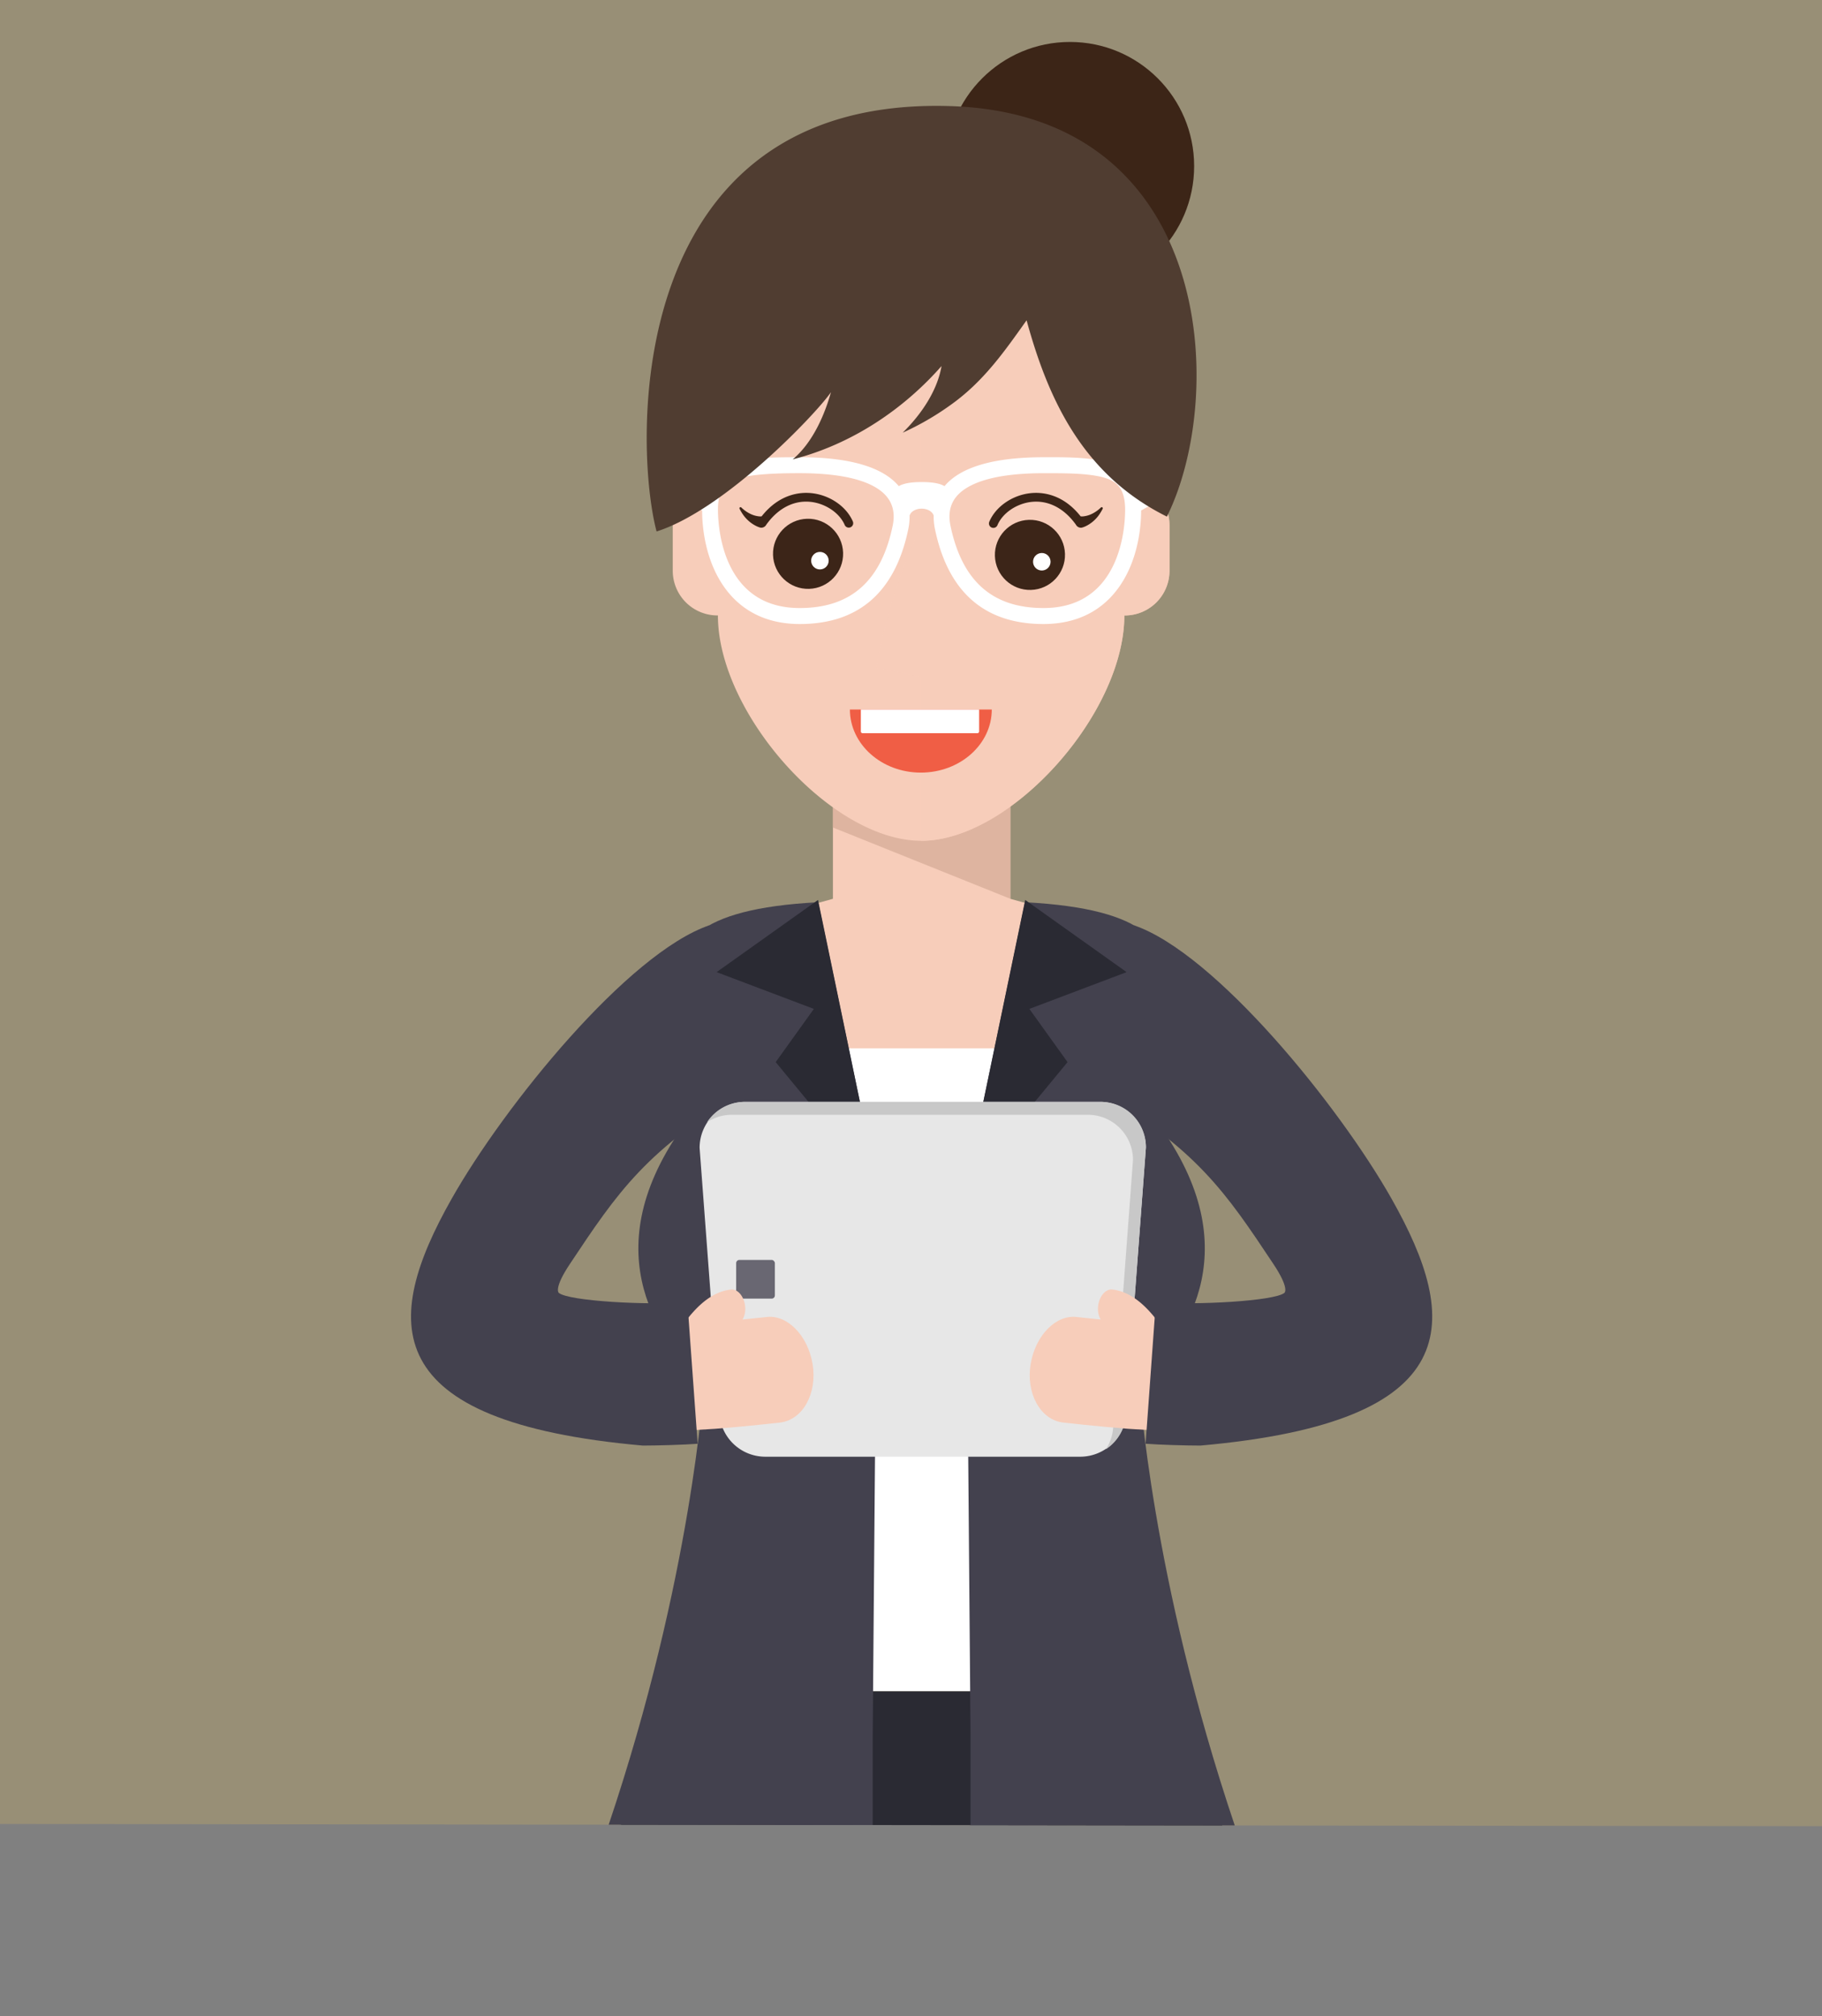 <svg xmlns="http://www.w3.org/2000/svg" xmlns:xlink="http://www.w3.org/1999/xlink" viewBox="0 0 999 1105.44"><rect x="0" y="0" width="999" height="1105.44" fill="#808080" stroke="none"/><defs><style>.cls-1{fill:#988f76;}.cls-2{isolation:isolate;}.cls-3{clip-path:url(#clip-path);}.cls-12,.cls-13,.cls-4{fill:#f7cdba;}.cls-5{fill:#deb4a0;}.cls-10,.cls-12,.cls-13,.cls-5{mix-blend-mode:multiply;}.cls-6{fill:#2a2a33;}.cls-7{fill:#fff;}.cls-8{fill:#43414e;}.cls-9{fill:#e7e7e7;}.cls-10{fill:#c8c8c8;}.cls-11{fill:#696772;}.cls-12{opacity:0.8;}.cls-14{fill:#3c2518;}.cls-15{fill:#f05e45;}.cls-16{fill:#3c2517;}.cls-17{fill:#503d31;}</style><clipPath id="clip-path" transform="translate(-1)"><polygon class="cls-1" points="1000 1001.25 1 1000 1 0 1000 0 1000 1001.25"/></clipPath></defs><title>f3-square-avatar-1000x1000</title><g class="cls-2"><g id="f3"><polygon class="cls-1" points="999 1001.25 0 1000 0 0 999 0 999 1001.25"/><g class="cls-3"><g id="woman"><polygon class="cls-4" points="553.96 492.78 553.96 430.74 456.69 430.74 456.69 492.78 432.37 499.53 456.69 651.48 553.96 651.49 578.28 499.53 553.96 492.78"/><polygon class="cls-5" points="456.69 431.14 456.69 453.69 553.96 492.77 553.96 431.14 456.69 431.14"/><path class="cls-6" d="M678.94,1105.44c1.3-128.25-31.31-178.24-31.31-178.24H365s-32.61,50-31.31,178.24H678.94Z" transform="translate(-1)"/><rect class="cls-7" x="407.46" y="574.79" width="197.62" height="352.4"/><path class="cls-8" d="M482,649.82L449.61,494.66c-136.9,7.17-44.08,79.83-75.14,124.34-48.33,69.27-10.65,117.05,12.43,140.63,0,0-6.51,105.44-52.3,241.19H479.5V951.44Z" transform="translate(-1)"/><polygon class="cls-6" points="392.92 532.98 446.24 553.14 425.31 582.32 481 649.82 448.52 493.41 392.92 532.98"/><path class="cls-8" d="M530.64,649.82L563,494.66c136.9,7.17,44.08,79.83,75.14,124.34,48.33,69.27,10.65,117.05-12.43,140.63,0,0,6.51,105.44,52.3,241.19H533.14V951.44Z" transform="translate(-1)"/><polygon class="cls-6" points="617.72 532.98 564.4 553.14 585.33 582.32 529.64 649.82 562.12 493.41 617.72 532.98"/><path class="cls-9" d="M593.27,798.66H420.62a25.22,25.22,0,0,1-25.22-25.22L384.59,629.33a25.22,25.22,0,0,1,25.22-25.22H604.07a25.22,25.22,0,0,1,25.22,25.22L618.49,773.44A25.22,25.22,0,0,1,593.27,798.66Z" transform="translate(-1)"/><path class="cls-10" d="M604.53,604.11H409.35a24.73,24.73,0,0,0-20.68,11.16,24.63,24.63,0,0,1,13.6-4.08H597.46a24.76,24.76,0,0,1,24.76,24.76L611.41,781a24.63,24.63,0,0,1-4.08,13.6,24.73,24.73,0,0,0,11.16-20.68l10.81-145A24.76,24.76,0,0,0,604.53,604.11Z" transform="translate(-1)"/><rect class="cls-11" x="403.64" y="690.77" width="21.22" height="21.22" rx="1.75" ry="1.75"/><path class="cls-4" d="M421.18,722.08s-18.31,2-32.54,3.09l-10.39.63-9,.27-8.61,0-1.36,58.35,10.79,0,10.79-.33,12.12-.73c16.34-1.22,35.91-3.45,35.91-3.45,12.57-1.65,20.3-16.29,17.64-32.12S432.48,720.61,421.18,722.08Z" transform="translate(-1)"/><path class="cls-4" d="M401.76,707c-9.65,1.09-17.14,7.93-22.78,14.74a90.57,90.57,0,0,0-9.46,14c-2.25,4.23-1.73,10.41,1.5,13.6s7.83,2.31,10-2.09c0-.09.71-1.36,1.86-3.22a65.67,65.67,0,0,1,4.82-6.8c4.06-5,9.52-10.09,16.13-10.85,3.81-.43,6.36-5.1,5.7-10.43S405.41,706.58,401.76,707Z" transform="translate(-1)"/><path class="cls-8" d="M353.43,792.55c-146.37-13-142.72-68.2-104.83-135.24,28.92-51.17,96.68-134.7,141.29-150l-4.06,44,25.59,45.9c-55.89,32.55-71.85,56.52-98,95.85-8.66,13-6.29,15.59-6,15.8,5.53,4.5,48.61,6.86,70.49,5.1l5.61,77.6C376.24,792.13,361,792.55,353.43,792.55Z" transform="translate(-1)"/><path class="cls-4" d="M591.46,722.08s18.31,2,32.54,3.09l10.39,0.63,9,0.27,8.61,0,1.36,58.35-10.79,0-10.79-.33-12.12-.73c-16.34-1.22-35.91-3.45-35.91-3.45-12.57-1.65-20.3-16.29-17.64-32.12S580.17,720.61,591.46,722.08Z" transform="translate(-1)"/><path class="cls-4" d="M610.88,707c9.65,1.09,17.14,7.93,22.78,14.74a90.53,90.53,0,0,1,9.46,14c2.26,4.23,1.73,10.41-1.5,13.6s-7.83,2.31-10-2.09c0-.09-0.71-1.36-1.86-3.22a65.69,65.69,0,0,0-4.82-6.8c-4.06-5-9.52-10.09-16.13-10.85-3.81-.43-6.36-5.1-5.7-10.43S607.24,706.58,610.88,707Z" transform="translate(-1)"/><path class="cls-8" d="M659.21,792.55c146.37-13,142.72-68.2,104.83-135.24-28.92-51.17-96.68-134.7-141.28-150l7.86,48.4-29.39,41.48c55.89,32.55,71.85,56.52,98,95.85,8.65,13,6.29,15.59,6,15.8-5.53,4.5-48.61,6.86-70.49,5.1l-5.61,77.6C636.4,792.13,651.66,792.55,659.21,792.55Z" transform="translate(-1)"/><path class="cls-4" d="M617.48,263.5V212.91c0-53.72-62.19-121.59-111.42-121.59S394.63,159.19,394.63,212.91V263.5a24.54,24.54,0,0,0-24.76,24.32v25.29a24.54,24.54,0,0,0,24.76,24.32c0,53.72,62.19,123.54,111.42,123.54s111.42-69.82,111.42-123.54a24.54,24.54,0,0,0,24.76-24.32V287.82A24.54,24.54,0,0,0,617.48,263.5Z" transform="translate(-1)"/><path class="cls-12" d="M506.05,371v90c49.23,0,111.42-69.82,111.42-123.54a24.54,24.54,0,0,0,24.76-24.32V287.82a24.54,24.54,0,0,0-24.76-24.32V212.91c0-53.72-62.19-121.59-111.42-121.59v197C488,326,481.29,366.12,481.29,366.12Z" transform="translate(-1)"/><circle class="cls-13" cx="445.26" cy="306.12" r="19.21" transform="translate(-11.41 15.73) rotate(-2)"/><circle class="cls-14" cx="445.26" cy="301.26" r="19.21" transform="matrix(1, -0.03, 0.03, 1, -11.24, 15.73)"/><circle class="cls-7" cx="451.78" cy="304.99" r="4.8" transform="matrix(1, -0.03, 0.03, 1, -11.37, 15.96)"/><path class="cls-14" d="M468.62,285.91c-3.54-8.23-12.62-14.47-22.59-15.53-6.11-.66-17.58.24-27.44,12.72a7.3,7.3,0,0,1-1.46,0A14.25,14.25,0,0,1,413,282a19,19,0,0,1-5.54-3.77,0.63,0.63,0,0,0-.69-0.12,0.6,0.6,0,0,0-.28.8,21.19,21.19,0,0,0,1.11,2,19.78,19.78,0,0,0,3.27,4.13,19.06,19.06,0,0,0,4.53,3.25,14.88,14.88,0,0,0,1.82.78c0.46,0.16.94,0.25,0.86,0.24a3.15,3.15,0,0,0,3.11-1.69c6.46-9,15.09-13.45,24.3-12.46,8.14,0.87,15.81,6.06,18.64,12.62A2.43,2.43,0,1,0,468.62,285.91Z" transform="translate(-1)"/><circle class="cls-13" cx="566.85" cy="306.12" r="19.21" transform="translate(-11.34 19.97) rotate(-2)"/><circle class="cls-14" cx="566.85" cy="301.26" r="19.21" transform="matrix(1, -0.03, 0.03, 1, -11.17, 19.97)"/><circle class="cls-7" cx="573.37" cy="304.99" r="4.8" transform="matrix(1, -0.03, 0.03, 1, -11.3, 20.2)"/><path class="cls-14" d="M543.49,285.91c3.54-8.23,12.62-14.47,22.59-15.53,6.11-.66,17.58.24,27.44,12.72a7.3,7.3,0,0,0,1.46,0,14.25,14.25,0,0,0,4.11-1.09,19,19,0,0,0,5.54-3.77,0.63,0.63,0,0,1,.69-0.12,0.6,0.6,0,0,1,.28.8,21.14,21.14,0,0,1-1.11,2,19.78,19.78,0,0,1-3.27,4.13,19.06,19.06,0,0,1-4.53,3.25,14.88,14.88,0,0,1-1.82.78c-0.46.16-.94,0.25-0.86,0.24a3.15,3.15,0,0,1-3.11-1.69c-6.46-9-15.09-13.45-24.3-12.46-8.14.87-15.81,6.06-18.64,12.62A2.43,2.43,0,1,1,543.49,285.91Z" transform="translate(-1)"/><path class="cls-15" d="M544.79,389c0,19.1-17.42,34.59-38.91,34.59S467,408.05,467,389h77.82Z" transform="translate(-1)"/><path class="cls-7" d="M472,389h64.85a0,0,0,0,1,0,0v12a1,1,0,0,1-1,1H473a1,1,0,0,1-1-1V389A0,0,0,0,1,472,389Z"/><circle class="cls-16" cx="586.66" cy="91.09" r="68.09"/><path class="cls-7" d="M617,257.29c-9.78-6.64-27.66-6.67-43.84-6.6-27.24,0-45.48,5.35-54.28,15.84-3-1.73-7.5-2.24-12.54-2.24s-9.5.51-12.54,2.24c-8.81-10.5-27-15.84-54.28-15.84-16.18,0-34.05,0-43.84,6.6h-17.1v18.48l7.39,4.11c0.16,28.84,14.23,62.25,53.55,62.25,32.33,0,52.35-17.54,59.52-52.13a33,33,0,0,0,.68-7.28c0.49-1.93,3-3.84,6.61-3.84s6.12,1.91,6.61,3.84a32.93,32.93,0,0,0,.68,7.28c7.17,34.59,27.19,52.13,59.52,52.13,39.31,0,53.39-33.42,53.55-62.25l7.39-4.11V257.29H617ZM490.46,288.22c-6.3,30.38-23,45.15-51,45.15-42.65,0-44.81-45-44.81-54,0-6.34,1.44-10.85,4.39-13.79,5.7-5.68,26.45-6.15,40.42-6.15,30.8,0,43,7,47.77,12.9C490.7,276.55,491.77,281.89,490.46,288.22Zm82.68,45.15c-28,0-44.66-14.77-51-45.15-1.31-6.34-.24-11.68,3.18-15.88,4.79-5.89,17-12.9,47.77-12.9,15.83,0,34.13-.11,40.42,6.15,3,2.94,4.39,7.46,4.39,13.79C617.95,288.4,615.79,333.37,573.14,333.37Z" transform="translate(-1)"/><path class="cls-17" d="M456.62,215c-3.31,11.87-9.78,27.53-21,36.87,33.07-8.46,61.24-28,81.61-51.17-2,12-9.58,25-21.3,36.53a151.56,151.56,0,0,0,25.83-14.88c18.43-12.94,30-29.72,42.12-46.74,11.85,43.41,30.9,84.78,76.93,107.63,33-66.56,26-220.67-118.91-225.07C342.37,52.67,348.55,244.54,361,291.38,398.56,279.5,449,226.29,456.62,215Z" transform="translate(-1)"/></g></g></g></g></svg>